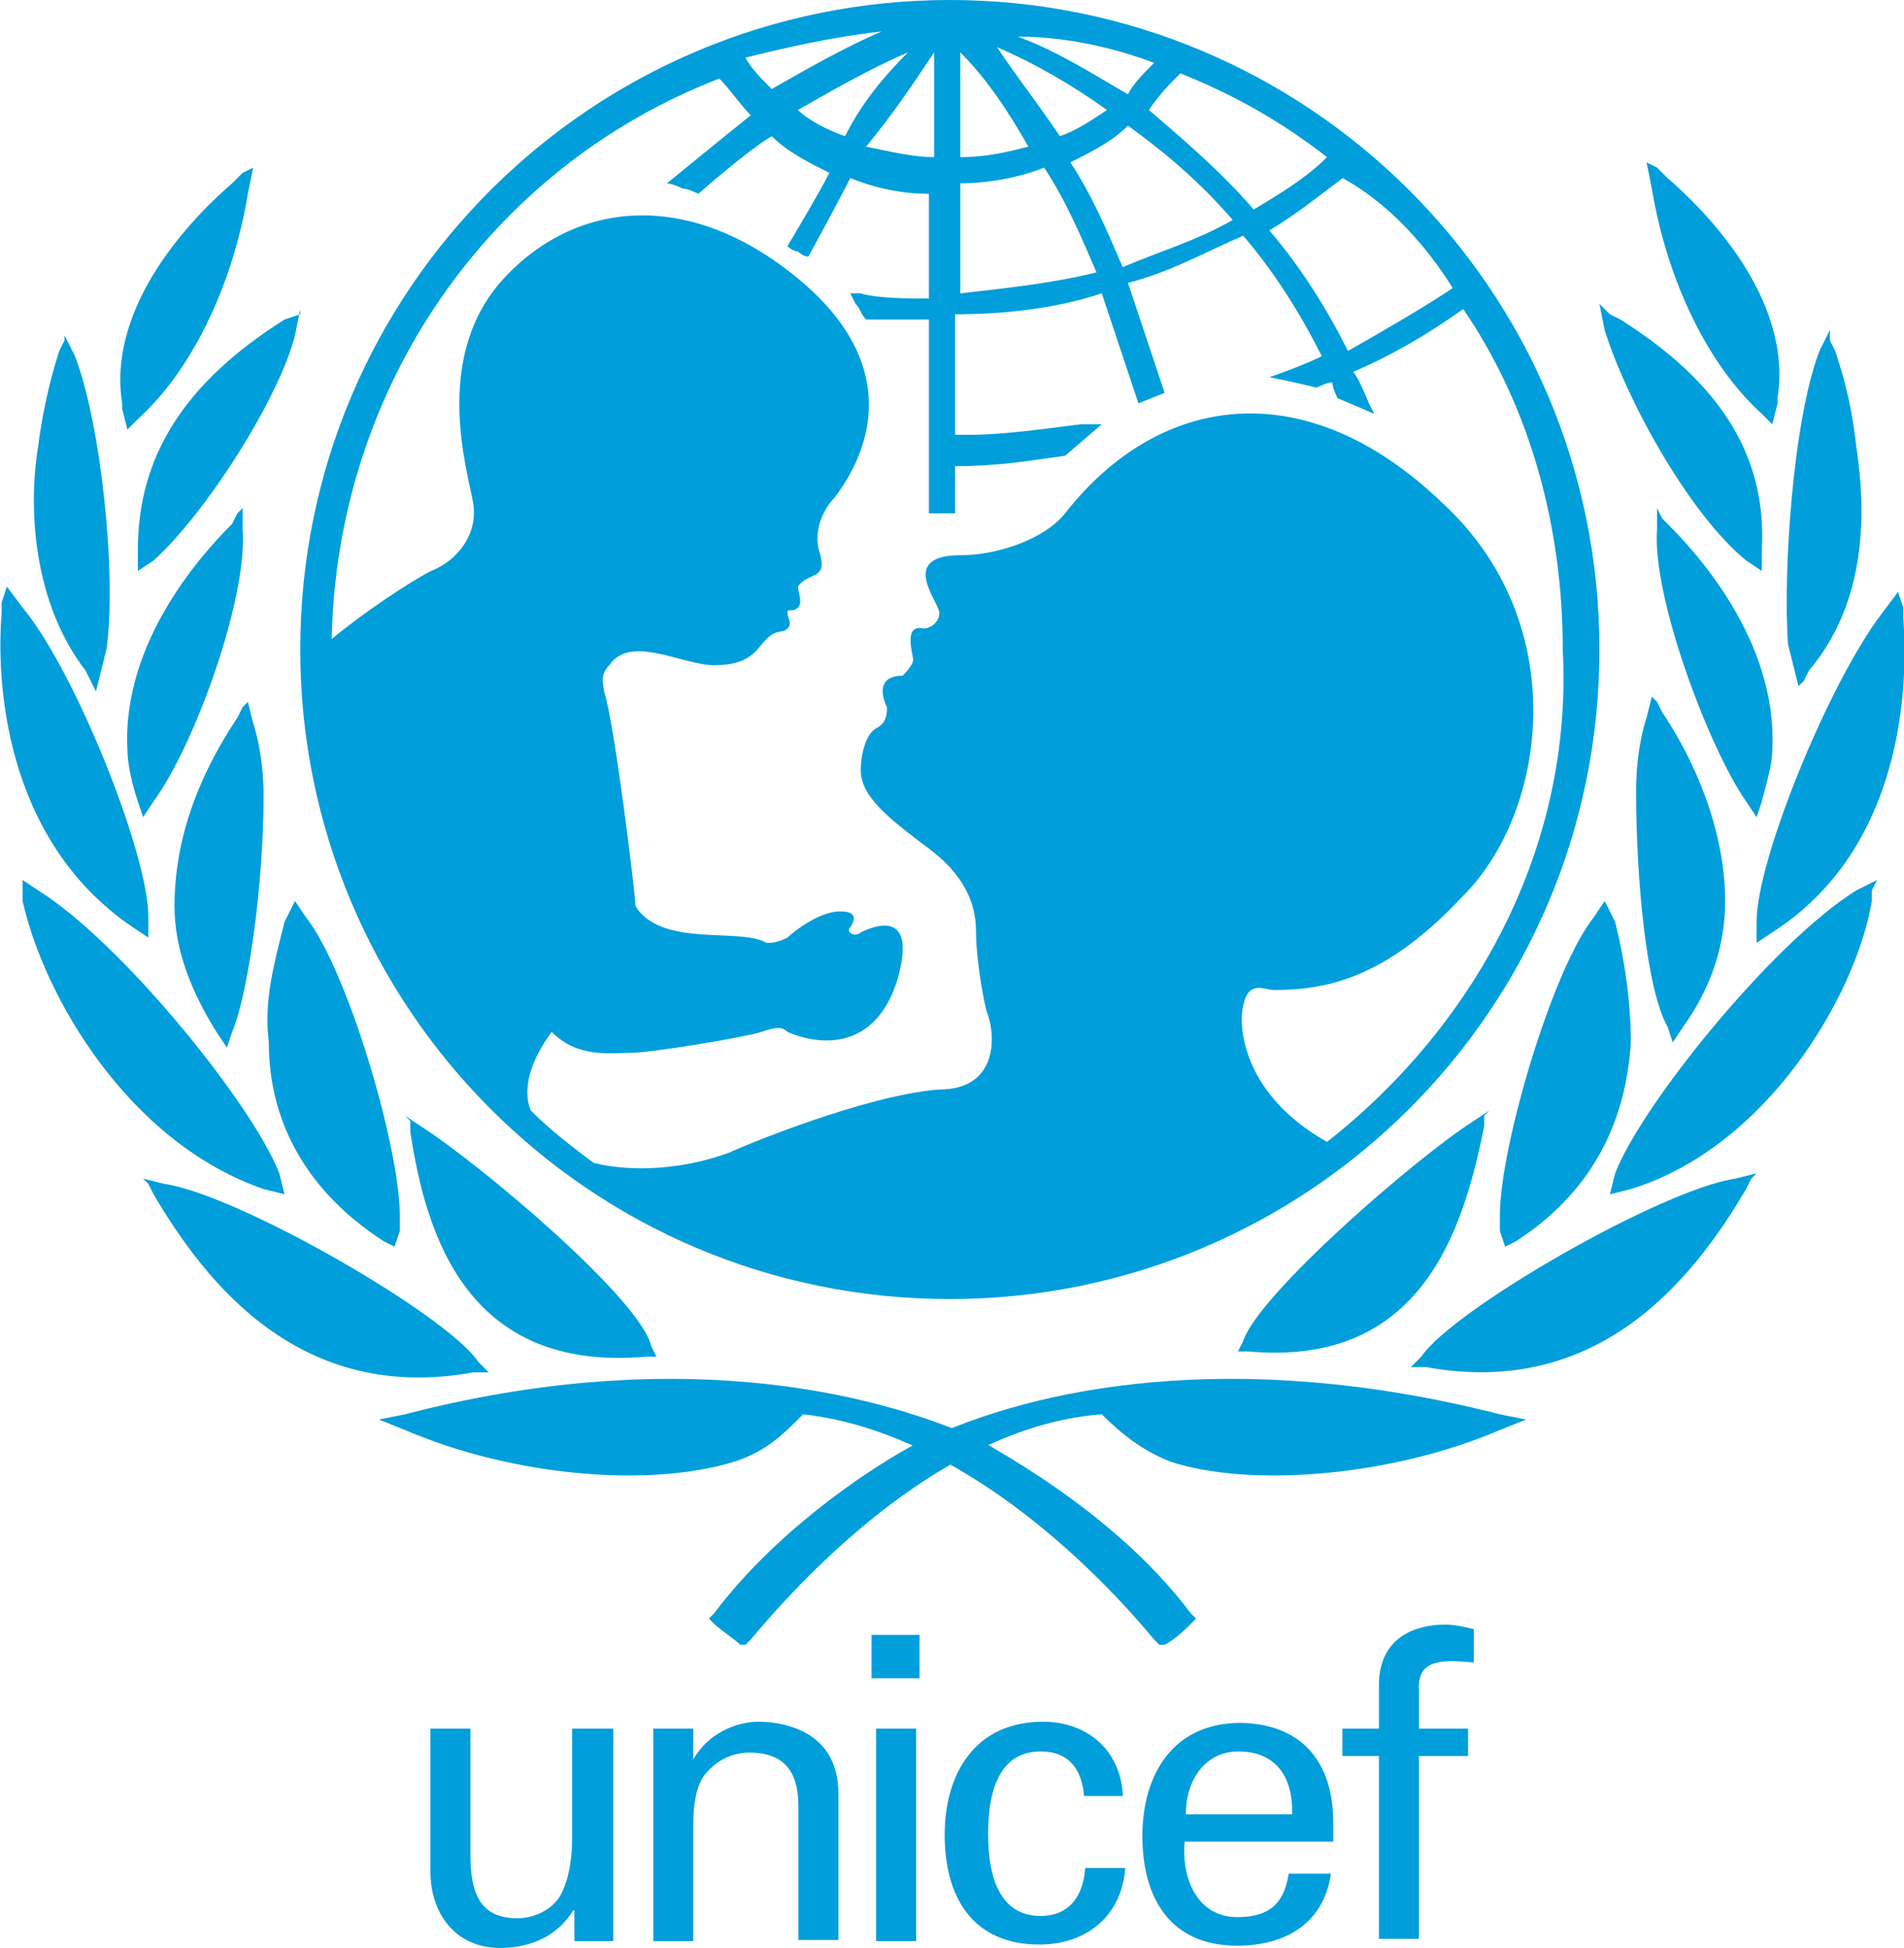 <?xml version="1.0" encoding="UTF-8" standalone="no"?>
<!-- Generator: Adobe Illustrator 22.0.1, SVG Export Plug-In . SVG Version: 6.00 Build 0)  -->

<svg
   version="1.1"
   id="Layer_1"
   x="0px"
   y="0px"
   viewBox="0 0 91.3 93.413"
   enable-background="new 0 0 130.9 31.5"
   xml:space="preserve"
   sodipodi:docname="Logo_of_UNICEF.svg"
   width="91.3"
   height="93.413"
   inkscape:version="1.1.2 (0a00cf5339, 2022-02-04)"
   xmlns:inkscape="http://www.inkscape.org/namespaces/inkscape"
   xmlns:sodipodi="http://sodipodi.sourceforge.net/DTD/sodipodi-0.dtd"
   xmlns="http://www.w3.org/2000/svg"
   xmlns:svg="http://www.w3.org/2000/svg"><defs
   id="defs63" /><sodipodi:namedview
   id="namedview61"
   pagecolor="#ffffff"
   bordercolor="#666666"
   borderopacity="1.0"
   inkscape:pageshadow="2"
   inkscape:pageopacity="0.0"
   inkscape:pagecheckerboard="0"
   showgrid="false"
   fit-margin-top="0"
   fit-margin-left="0"
   fit-margin-right="0"
   fit-margin-bottom="0"
   inkscape:zoom="2.0874715"
   inkscape:cx="102.7559"
   inkscape:cy="16.766696"
   inkscape:window-width="1306"
   inkscape:window-height="699"
   inkscape:window-x="60"
   inkscape:window-y="32"
   inkscape:window-maximized="1"
   inkscape:current-layer="Layer_1" />






















<g
   id="g88"
   transform="matrix(2.512,0,0,2.512,-237.556,0)"><path
     fill="#009edb"
     d="m 112.7,0 c -6.8,0 -12.4,5.5 -12.4,12.4 0,6.8 5.5,12.4 12.4,12.4 6.8,0 12.4,-5.5 12.4,-12.4 C 125.1,5.5 119.5,0 112.7,0 m 9.6,5.5 c -0.6,0.4 -1.3,0.8 -2,1.2 -0.4,-0.8 -0.9,-1.6 -1.5,-2.3 0.5,-0.3 1,-0.7 1.4,-1 0.9,0.5 1.6,1.3 2.1,2.1 m -5.2,-4.1 c 1,0.4 1.9,0.9 2.8,1.6 -0.4,0.4 -0.9,0.7 -1.4,1 -0.6,-0.7 -1.3,-1.3 -2,-1.9 0.2,-0.3 0.4,-0.5 0.6,-0.7 m 1,2.8 c -0.7,0.4 -1.4,0.6 -2.1,0.9 -0.3,-0.7 -0.6,-1.4 -1,-2 0.4,-0.2 0.8,-0.4 1.1,-0.7 0.7,0.5 1.4,1.1 2,1.8 m -1.5,-3 c -0.2,0.2 -0.4,0.4 -0.5,0.6 -0.7,-0.4 -1.3,-0.8 -2.1,-1.1 0.9,0 1.8,0.2 2.6,0.5 m -0.9,0.9 c -0.3,0.2 -0.6,0.4 -0.9,0.5 -0.4,-0.6 -0.8,-1.1 -1.2,-1.7 0.7,0.3 1.4,0.7 2.1,1.2 M 112.9,1 c 0.5,0.5 0.9,1.1 1.3,1.8 -0.4,0.1 -0.8,0.2 -1.3,0.2 z m 0,2.5 c 0.5,0 1.1,-0.1 1.6,-0.3 0.4,0.6 0.7,1.3 1,2 -0.8,0.2 -1.7,0.3 -2.6,0.4 z M 112.4,1 V 3 C 112,3 111.6,2.9 111.1,2.8 111.6,2.2 112,1.6 112.4,1 m -1.7,1.6 c -0.3,-0.1 -0.7,-0.3 -0.9,-0.5 0.7,-0.4 1.4,-0.8 2.1,-1.1 -0.5,0.5 -0.9,1 -1.2,1.6 m 0.7,-2 c -0.7,0.3 -1.4,0.7 -2.1,1.1 -0.2,-0.2 -0.4,-0.4 -0.5,-0.6 0.8,-0.2 1.7,-0.4 2.6,-0.5 m 8.5,21.2 c -1.6,-0.9 -1.7,-2.2 -1.6,-2.6 0.1,-0.5 0.4,-0.3 0.6,-0.3 1.1,0 2.2,-0.3 3.6,-1.8 1.6,-1.6 2.1,-5.2 -0.4,-7.5 -2.6,-2.5 -5.4,-2.1 -7.2,0.2 -0.4,0.5 -1.3,0.8 -2,0.8 -1.2,0 -0.4,0.9 -0.4,1.1 0,0.2 -0.2,0.3 -0.3,0.3 -0.4,-0.1 -0.2,0.5 -0.2,0.6 0,0.1 -0.2,0.3 -0.2,0.3 -0.5,0 -0.4,0.4 -0.3,0.6 0,0.1 0,0.3 -0.2,0.4 -0.2,0.1 -0.3,0.5 -0.3,0.8 0,0.5 0.5,0.9 1.3,1.5 0.8,0.6 0.9,1.2 0.9,1.6 0,0.4 0.1,1.1 0.2,1.5 0.2,0.5 0.2,1.5 -0.9,1.5 -1.4,0.1 -3.8,1.1 -4,1.2 -0.8,0.3 -1.8,0.4 -2.6,0.2 -0.4,-0.3 -0.8,-0.6 -1.2,-1 -0.2,-0.5 0.1,-1.1 0.4,-1.5 0.5,0.5 1.1,0.4 1.5,0.4 0.4,0 2.2,-0.3 2.5,-0.4 0.3,-0.1 0.4,-0.1 0.5,0 0.7,0.3 1.7,0.3 2.1,-1 0.4,-1.4 -0.5,-1 -0.7,-0.9 -0.1,0.1 -0.3,0 -0.2,-0.1 0.2,-0.3 -0.1,-0.3 -0.2,-0.3 -0.4,0 -0.9,0.4 -1,0.5 -0.2,0.1 -0.3,0.1 -0.4,0.1 -0.5,-0.3 -2,0.1 -2.5,-0.7 0,-0.2 -0.4,-3.5 -0.6,-4.1 0,-0.1 -0.1,-0.3 0.1,-0.5 0.4,-0.6 1.4,0 2,0 0.7,0 0.8,-0.3 1,-0.5 0.2,-0.2 0.3,-0.1 0.4,-0.2 0.1,-0.1 0,-0.2 0,-0.3 0,-0.1 0.1,0 0.2,-0.1 0.1,-0.1 0,-0.3 0,-0.4 0.2,-0.3 0.6,-0.1 0.4,-0.7 -0.1,-0.4 0.1,-0.8 0.3,-1 0.3,-0.4 1.6,-2.2 -0.6,-4.1 -2.1,-1.8 -4.3,-1.6 -5.7,-0.1 -1.4,1.5 -0.7,3.7 -0.6,4.3 0.1,0.6 -0.3,1.1 -0.8,1.3 -0.4,0.2 -1.3,0.8 -1.9,1.3 0.1,-4.8 3,-9 7.4,-10.7 0.2,0.2 0.4,0.5 0.6,0.7 -0.5,0.4 -1.6,1.3 -1.6,1.3 0,0 0.1,0 0.3,0.1 0.1,0 0.3,0.1 0.3,0.1 0,0 0.9,-0.8 1.4,-1.1 0.3,0.3 0.7,0.5 1.1,0.7 -0.2,0.4 -0.8,1.4 -0.8,1.4 0,0 0.1,0.1 0.2,0.1 0.1,0.1 0.2,0.1 0.2,0.1 0,0 0.6,-1.1 0.8,-1.5 0.5,0.2 1,0.3 1.5,0.3 v 2 c -0.3,0 -1,0 -1.3,-0.1 h -0.2 l 0.1,0.2 c 0.1,0.1 0.1,0.2 0.2,0.3 v 0 0 c 0.2,0 0.9,0 1.2,0 v 3.7 h 0.5 V 8.9 c 0.8,0 1.4,-0.1 2.1,-0.2 v 0 l 0.7,-0.6 h -0.4 c -0.8,0.1 -1.5,0.2 -2.1,0.2 0,0 -0.2,0 -0.3,0 V 6 c 0.9,0 1.9,-0.1 2.8,-0.4 0.2,0.6 0.7,2.1 0.7,2.1 l 0.5,-0.2 c 0,0 -0.5,-1.5 -0.7,-2.1 0.8,-0.2 1.5,-0.6 2.2,-0.9 0.6,0.7 1.1,1.5 1.5,2.3 -0.4,0.2 -1,0.4 -1,0.4 0.5,0.1 0.9,0.2 0.9,0.2 0,0 0.2,-0.1 0.3,-0.1 0,0.1 0.1,0.3 0.1,0.3 l 0.7,0.3 -0.1,-0.2 c 0,0 -0.2,-0.5 -0.3,-0.6 0.7,-0.3 1.4,-0.7 2.1,-1.2 1.3,1.9 1.9,4.2 1.9,6.5 0.2,3.8 -1.7,7.2 -4.5,9.4"
     id="path2" /><path
     fill="#009edb"
     d="M 99.2,3.3 99,3.5 c -0.7,0.6 -2.4,2.3 -2.1,4.2 0,0 0,0.1 0,0.1 0,0 0.1,0.4 0.1,0.4 L 97.2,8 c 1,-0.9 1.8,-2.5 2.1,-4.3 l 0.1,-0.5 z"
     id="path4" /><path
     fill="#009edb"
     d="m 95.8,6.5 -0.1,0.2 c -0.1,0.3 -0.3,1 -0.4,1.8 -0.2,1.2 -0.1,3 0.9,4.3 0,0 0.1,0.2 0.1,0.2 l 0.1,0.2 0.2,-0.8 C 96.8,11 96.5,8.1 96,6.8 L 95.8,6.4 Z"
     id="path6" /><path
     fill="#009edb"
     d="m 94.6,11.5 v 0.2 c -0.1,1.2 0,4.3 2.5,6 0,0 0.3,0.2 0.3,0.2 V 17.5 C 97.4,16.3 96,12.8 95,11.6 l -0.3,-0.4 z"
     id="path8" /><path
     fill="#009edb"
     d="m 95,17 v 0.2 c 0.4,1.8 2,4.6 4.6,5.5 l 0.4,0.1 -0.1,-0.4 C 99.4,21.1 96.9,18 95.3,17 L 95,16.8 Z"
     id="path10" /><path
     fill="#009edb"
     d="M 100.3,6 100,6.1 c -1.9,1.2 -2.8,2.6 -2.8,4.4 v 0.4 l 0.3,-0.2 c 1,-0.9 2.4,-3.1 2.7,-4.3 l 0.1,-0.5 z"
     id="path12" /><path
     fill="#009edb"
     d="M 99.1,9.8 99,10 c -0.5,0.5 -2.1,2.2 -2,4.3 0,0.3 0.1,0.7 0.2,1 l 0.1,0.3 0.2,-0.3 c 0.8,-1.1 1.8,-3.9 1.7,-5.2 V 9.7 Z"
     id="path14" /><path
     fill="#009edb"
     d="m 99.2,13.5 -0.1,0.2 c -0.8,1.2 -1.2,2.4 -1.2,3.6 0,0.8 0.3,1.6 0.8,2.4 L 98.9,20 99,19.7 c 0.3,-0.7 0.6,-2.8 0.6,-4.5 0,-0.6 -0.1,-1.1 -0.2,-1.4 l -0.1,-0.4 z"
     id="path16" /><path
     fill="#009edb"
     d="m 100.1,17.4 -0.1,0.2 c -0.2,0.8 -0.4,1.5 -0.3,2.3 0,1.6 0.8,2.9 2.2,3.8 l 0.2,0.1 0.1,-0.3 c 0,0 0,-0.3 0,-0.3 0,-1.3 -1,-4.7 -1.8,-5.7 l -0.2,-0.3 z"
     id="path18" /><path
     fill="#009edb"
     d="m 97.4,22.6 0.1,0.2 c 1,1.7 2.8,4 6.1,3.4 h 0.3 L 103.7,26 c -0.6,-0.9 -4.6,-3.2 -6,-3.4 l -0.4,-0.1 z"
     id="path20" /><path
     fill="#009edb"
     d="m 102.3,27 v 0 l -0.5,0.1 0.5,0.2 c 2.1,0.9 4.7,1.1 6.3,0.6 0.6,-0.2 0.9,-0.5 1.3,-0.9 2.7,0.3 5.2,2.5 6.7,4.3 0,0 0.1,0.1 0.1,0.1 h 0.1 c 0.2,-0.1 0.4,-0.3 0.5,-0.4 l 0.1,-0.1 -0.1,-0.1 c -1.5,-2 -3.9,-3.2 -4,-3.3 -2.2,-1 -6,-1.8 -11,-0.5"
     id="path22" /><path
     fill="#009edb"
     d="m 102.4,21.4 v 0.2 c 0.3,2 1.1,4.6 4.5,4.3 h 0.2 L 107,25.7 c -0.2,-0.9 -3.3,-3.5 -4.4,-4.2 l -0.3,-0.2 z"
     id="path24" /><path
     fill="#009edb"
     d="m 126,3.1 0.1,0.5 c 0.3,1.8 1.1,3.4 2.1,4.3 l 0.2,0.2 c 0,0 0.1,-0.4 0.1,-0.4 0,0 0,-0.1 0,-0.1 0.3,-1.9 -1.4,-3.6 -2.1,-4.2 l -0.2,-0.2 z"
     id="path26" /><path
     fill="#009edb"
     d="m 129.5,6.3 -0.2,0.4 c -0.5,1.3 -0.7,4.2 -0.6,5.6 l 0.2,0.8 0.1,-0.1 c 0,0 0.1,-0.2 0.1,-0.2 1.1,-1.3 1.1,-3 0.9,-4.3 -0.1,-0.9 -0.3,-1.5 -0.4,-1.8 l -0.1,-0.2 z"
     id="path28" /><path
     fill="#009edb"
     d="m 130.8,11.3 -0.3,0.4 c -1,1.3 -2.4,4.7 -2.4,5.9 V 18 c 0,0 0.3,-0.2 0.3,-0.2 2.5,-1.6 2.6,-4.7 2.5,-6 v -0.2 z"
     id="path30" /><path
     fill="#009edb"
     d="M 130.4,16.8 130,17 c -1.6,1 -4.1,4.1 -4.6,5.4 l -0.1,0.4 0.4,-0.1 c 2.6,-0.8 4.3,-3.7 4.6,-5.5 V 17 Z"
     id="path32" /><path
     fill="#009edb"
     d="m 125.1,5.8 0.1,0.5 c 0.4,1.3 1.6,3.5 2.7,4.4 l 0.3,0.2 v -0.4 c 0.1,-1.8 -0.8,-3.2 -2.7,-4.4 L 125.3,6 Z"
     id="path34" /><path
     fill="#009edb"
     d="m 126.2,9.7 v 0.4 c -0.1,1.3 1,4.2 1.7,5.2 l 0.2,0.3 0.1,-0.3 c 0.1,-0.4 0.2,-0.7 0.2,-1 0.1,-2.1 -1.5,-3.8 -2,-4.3 l -0.1,-0.1 z"
     id="path36" /><path
     fill="#009edb"
     d="m 126.1,13.3 -0.1,0.4 c -0.1,0.3 -0.2,0.8 -0.2,1.4 0,1.7 0.2,3.8 0.6,4.5 l 0.1,0.3 0.2,-0.3 c 0.5,-0.7 0.8,-1.5 0.8,-2.4 0,-1.1 -0.4,-2.4 -1.2,-3.6 l -0.1,-0.2 z"
     id="path38" /><path
     fill="#009edb"
     d="m 125.2,17.2 -0.2,0.3 c -0.8,1 -1.8,4.4 -1.8,5.7 0,0 0,0.2 0,0.3 l 0.1,0.3 c 0,0 0.2,-0.1 0.2,-0.1 1.4,-0.9 2.1,-2.2 2.2,-3.8 0,-0.7 -0.1,-1.5 -0.3,-2.3 l -0.1,-0.2 z"
     id="path40" /><path
     fill="#009edb"
     d="m 128.1,22.4 c 0,0 -0.4,0.1 -0.4,0.1 -1.4,0.2 -5.4,2.5 -6,3.4 l -0.2,0.2 h 0.3 c 3.3,0.6 5.1,-1.7 6.1,-3.4 l 0.1,-0.2 z"
     id="path42" /><path
     fill="#009edb"
     d="m 112.2,27.5 c -0.1,0 -2.5,1.3 -4,3.3 l -0.1,0.1 0.1,0.1 c 0.1,0.1 0.4,0.3 0.5,0.4 h 0.1 c 0,0 0.1,-0.1 0.1,-0.1 1.5,-1.8 4,-4.1 6.7,-4.3 0.4,0.4 0.8,0.7 1.3,0.9 1.5,0.5 4.2,0.3 6.3,-0.6 l 0.5,-0.2 -0.5,-0.1 c -5.1,-1.3 -8.9,-0.5 -11,0.5"
     id="path44" /><path
     fill="#009edb"
     d="m 123,21.2 -0.3,0.2 c -1.1,0.7 -4.1,3.3 -4.4,4.2 l -0.1,0.2 h 0.2 c 3.3,0.3 4.1,-2.3 4.5,-4.3 v -0.2 z"
     id="path46" /></g>





<g
   id="g96"
   transform="matrix(0.548,0,0,0.548,20.639,77.744)"><path
     fill="#009edb"
     d="m 38.6,1.2 h 4.2 V 5 H 38.6 Z M 39,9.4 h 3.5 V 28 H 39 Z"
     id="path48" /><path
     fill="#009edb"
     d="M 12.5,9.4 H 16 V 28 H 12.6 V 25.3 H 12.5 C 11.1,27.6 8.7,28.6 6.1,28.6 2.2,28.6 0,25.6 0,21.9 V 9.4 h 3.5 v 11 c 0,3.2 0.7,5.6 4.1,5.6 1.4,0 3.4,-0.7 4.1,-2.7 0.7,-1.7 0.7,-3.9 0.7,-4.4 V 9.4 Z"
     id="path50" /><path
     fill="#009edb"
     d="m 23,12.1 v 0 c 1.3,-2.3 3.8,-3.3 5.7,-3.3 1.3,0 7,0.3 7,6.3 V 27.9 H 32.2 V 16.2 c 0,-3.1 -1.3,-4.7 -4.3,-4.7 0,0 -1.9,-0.1 -3.4,1.4 -0.5,0.5 -1.5,1.3 -1.5,5 V 28 H 19.5 V 9.4 H 23 Z"
     id="path52" /><path
     fill="#009edb"
     d="M 57.2,15.3 C 57,13 55.9,11.4 53.4,11.4 c -3.3,0 -4.6,2.9 -4.6,7.2 0,4.3 1.3,7.2 4.6,7.2 2.3,0 3.7,-1.5 3.9,-4.2 h 3.5 c -0.3,4.2 -3.4,6.7 -7.5,6.7 -5.9,0 -8.3,-4.2 -8.3,-9.6 0,-5.4 2.7,-9.9 8.6,-9.9 3.9,0 6.8,2.5 7,6.5 z"
     id="path54" /><path
     fill="#009edb"
     d="m 66,19.3 c -0.3,3.2 1.1,6.6 4.6,6.6 2.7,0 4.1,-1.1 4.5,-3.8 h 3.7 c -0.6,4.2 -3.8,6.3 -8.2,6.3 -5.9,0 -8.3,-4.2 -8.3,-9.6 0,-5.4 2.7,-9.9 8.6,-9.9 5.5,0.1 8.1,3.6 8.1,8.7 v 1.7 z m 9.4,-2.4 c 0.1,-3.1 -1.3,-5.5 -4.7,-5.5 -2.9,0 -4.6,2.5 -4.6,5.5 z"
     id="path56" /><path
     fill="#009edb"
     d="m 83,27.8 v -16 H 79.8 V 9.4 H 83 v -4 c 0.1,-4 3.2,-5.1 5.8,-5.1 0.8,0 1.7,0.2 2.5,0.4 v 2.9 c -0.6,0 -1.2,-0.1 -1.8,-0.1 -2,0 -3.1,0.5 -3,2.5 v 3.4 h 4.3 v 2.4 h -4.3 v 16 z"
     id="path58" /></g>
</svg>
